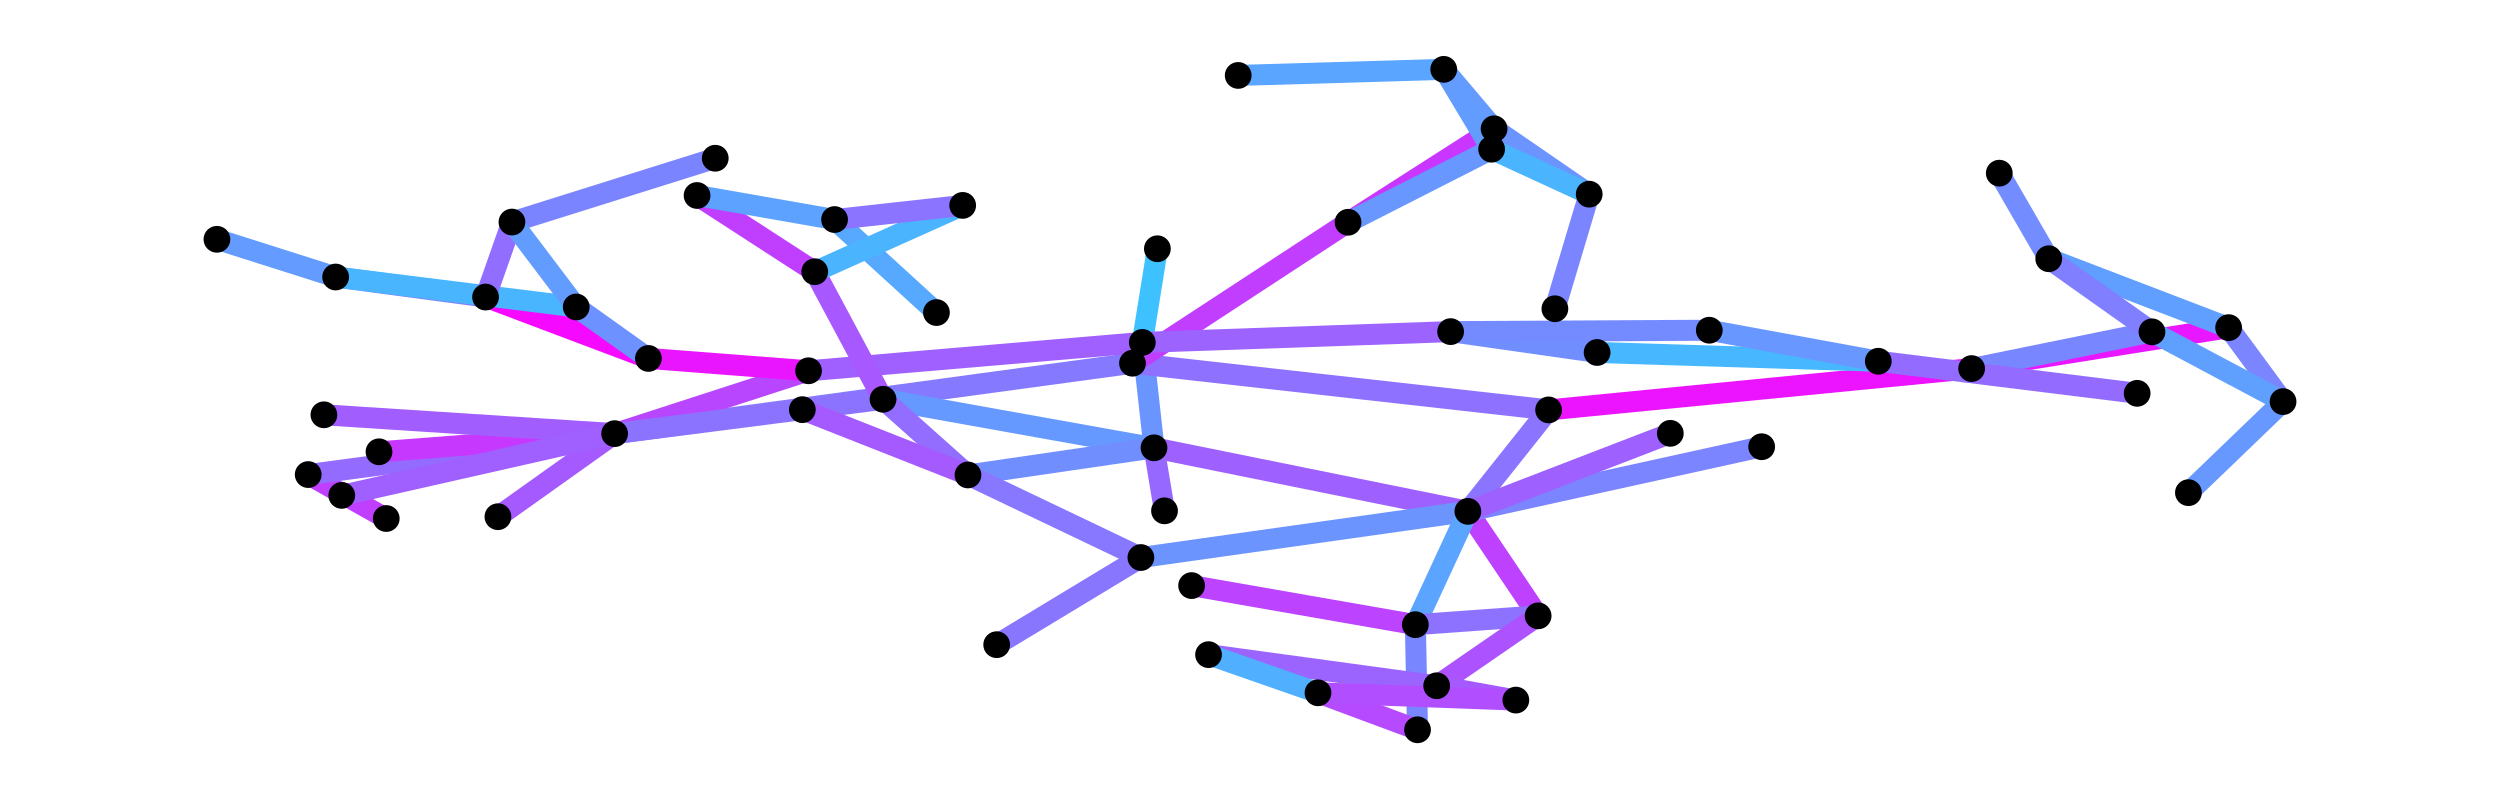 <?xml version="1.0" encoding="utf-8" standalone="no"?>
<!DOCTYPE svg PUBLIC "-//W3C//DTD SVG 1.1//EN"
  "http://www.w3.org/Graphics/SVG/1.1/DTD/svg11.dtd">
<svg xmlns:xlink="http://www.w3.org/1999/xlink" width="357.12pt" height="114.156pt" viewBox="0 0 357.12 114.156" xmlns="http://www.w3.org/2000/svg" version="1.1">
 <defs>
  <style type="text/css">*{stroke-linejoin: round; stroke-linecap: butt}</style>
 </defs>
 <g id="figure_1">
  <g id="axes_1">
   <g id="LineCollection_1">
    <path d="M 55.174 74.068 
L 44.027 67.791 
" clip-path="url(#p7019e871fd)" style="fill: none; stroke: #c03fff; stroke-width: 3"/>
    <path d="M 44.027 67.791 
L 87.799 61.945 
" clip-path="url(#p7019e871fd)" style="fill: none; stroke: #946bff; stroke-width: 3"/>
    <path d="M 54.14 64.539 
L 87.799 61.945 
" clip-path="url(#p7019e871fd)" style="fill: none; stroke: #c738ff; stroke-width: 3"/>
    <path d="M 46.27 59.254 
L 87.799 61.945 
" clip-path="url(#p7019e871fd)" style="fill: none; stroke: #a25dff; stroke-width: 3"/>
    <path d="M 71.128 73.811 
L 87.799 61.945 
" clip-path="url(#p7019e871fd)" style="fill: none; stroke: #a55aff; stroke-width: 3"/>
    <path d="M 48.82 70.765 
L 87.799 61.945 
" clip-path="url(#p7019e871fd)" style="fill: none; stroke: #a05fff; stroke-width: 3"/>
    <path d="M 87.799 61.945 
L 161.775 51.886 
" clip-path="url(#p7019e871fd)" style="fill: none; stroke: #857aff; stroke-width: 3"/>
    <path d="M 87.799 61.945 
L 115.498 52.965 
" clip-path="url(#p7019e871fd)" style="fill: none; stroke: #b946ff; stroke-width: 3"/>
    <path d="M 87.799 61.945 
L 126.141 57.033 
" clip-path="url(#p7019e871fd)" style="fill: none; stroke: #8c73ff; stroke-width: 3"/>
    <path d="M 209.682 73.048 
L 164.847 63.969 
" clip-path="url(#p7019e871fd)" style="fill: none; stroke: #9e61ff; stroke-width: 3"/>
    <path d="M 209.682 73.048 
L 219.719 87.973 
" clip-path="url(#p7019e871fd)" style="fill: none; stroke: #be41ff; stroke-width: 3"/>
    <path d="M 209.682 73.048 
L 221.217 58.556 
" clip-path="url(#p7019e871fd)" style="fill: none; stroke: #8b74ff; stroke-width: 3"/>
    <path d="M 209.682 73.048 
L 162.973 79.643 
" clip-path="url(#p7019e871fd)" style="fill: none; stroke: #6b94ff; stroke-width: 3"/>
    <path d="M 209.682 73.048 
L 202.18 89.236 
" clip-path="url(#p7019e871fd)" style="fill: none; stroke: #5ba4ff; stroke-width: 3"/>
    <path d="M 209.682 73.048 
L 251.65 63.814 
" clip-path="url(#p7019e871fd)" style="fill: none; stroke: #7a85ff; stroke-width: 3"/>
    <path d="M 209.682 73.048 
L 238.601 61.902 
" clip-path="url(#p7019e871fd)" style="fill: none; stroke: #9e61ff; stroke-width: 3"/>
    <path d="M 164.847 63.969 
L 126.141 57.033 
" clip-path="url(#p7019e871fd)" style="fill: none; stroke: #6699ff; stroke-width: 3"/>
    <path d="M 164.847 63.969 
L 138.271 67.847 
" clip-path="url(#p7019e871fd)" style="fill: none; stroke: #718eff; stroke-width: 3"/>
    <path d="M 164.847 63.969 
L 163.177 48.912 
" clip-path="url(#p7019e871fd)" style="fill: none; stroke: #6a95ff; stroke-width: 3"/>
    <path d="M 164.847 63.969 
L 166.349 72.971 
" clip-path="url(#p7019e871fd)" style="fill: none; stroke: #9768ff; stroke-width: 3"/>
    <path d="M 115.498 52.965 
L 163.177 48.912 
" clip-path="url(#p7019e871fd)" style="fill: none; stroke: #a05fff; stroke-width: 3"/>
    <path d="M 115.498 52.965 
L 92.625 51.202 
" clip-path="url(#p7019e871fd)" style="fill: none; stroke: #ea15ff; stroke-width: 3"/>
    <path d="M 30.99 34.184 
L 47.945 39.571 
" clip-path="url(#p7019e871fd)" style="fill: none; stroke: #649bff; stroke-width: 3"/>
    <path d="M 102.17 22.604 
L 73.132 31.721 
" clip-path="url(#p7019e871fd)" style="fill: none; stroke: #7b84ff; stroke-width: 3"/>
    <path d="M 92.625 51.202 
L 69.361 42.433 
" clip-path="url(#p7019e871fd)" style="fill: none; stroke: #f50aff; stroke-width: 3"/>
    <path d="M 92.625 51.202 
L 82.313 43.851 
" clip-path="url(#p7019e871fd)" style="fill: none; stroke: #6d92ff; stroke-width: 3"/>
    <path d="M 47.945 39.571 
L 69.361 42.433 
" clip-path="url(#p7019e871fd)" style="fill: none; stroke: #7f80ff; stroke-width: 3"/>
    <path d="M 47.945 39.571 
L 82.313 43.851 
" clip-path="url(#p7019e871fd)" style="fill: none; stroke: #4ab5ff; stroke-width: 3"/>
    <path d="M 73.132 31.721 
L 69.361 42.433 
" clip-path="url(#p7019e871fd)" style="fill: none; stroke: #916eff; stroke-width: 3"/>
    <path d="M 73.132 31.721 
L 82.313 43.851 
" clip-path="url(#p7019e871fd)" style="fill: none; stroke: #639cff; stroke-width: 3"/>
    <path d="M 161.775 51.886 
L 221.217 58.556 
" clip-path="url(#p7019e871fd)" style="fill: none; stroke: #8e71ff; stroke-width: 3"/>
    <path d="M 161.775 51.886 
L 192.567 31.75 
" clip-path="url(#p7019e871fd)" style="fill: none; stroke: #c13eff; stroke-width: 3"/>
    <path d="M 222.114 44.106 
L 227.015 27.736 
" clip-path="url(#p7019e871fd)" style="fill: none; stroke: #7a85ff; stroke-width: 3"/>
    <path d="M 176.874 10.775 
L 206.234 9.906 
" clip-path="url(#p7019e871fd)" style="fill: none; stroke: #5aa5ff; stroke-width: 3"/>
    <path d="M 192.567 31.75 
L 213.428 18.399 
" clip-path="url(#p7019e871fd)" style="fill: none; stroke: #c936ff; stroke-width: 3"/>
    <path d="M 192.567 31.75 
L 213.075 21.312 
" clip-path="url(#p7019e871fd)" style="fill: none; stroke: #6897ff; stroke-width: 3"/>
    <path d="M 227.015 27.736 
L 213.428 18.399 
" clip-path="url(#p7019e871fd)" style="fill: none; stroke: #6b94ff; stroke-width: 3"/>
    <path d="M 227.015 27.736 
L 213.075 21.312 
" clip-path="url(#p7019e871fd)" style="fill: none; stroke: #4bb4ff; stroke-width: 3"/>
    <path d="M 206.234 9.906 
L 213.428 18.399 
" clip-path="url(#p7019e871fd)" style="fill: none; stroke: #659aff; stroke-width: 3"/>
    <path d="M 206.234 9.906 
L 213.075 21.312 
" clip-path="url(#p7019e871fd)" style="fill: none; stroke: #639cff; stroke-width: 3"/>
    <path d="M 221.217 58.556 
L 281.642 52.65 
" clip-path="url(#p7019e871fd)" style="fill: none; stroke: #ec13ff; stroke-width: 3"/>
    <path d="M 285.594 24.738 
L 292.661 36.962 
" clip-path="url(#p7019e871fd)" style="fill: none; stroke: #738cff; stroke-width: 3"/>
    <path d="M 312.611 70.377 
L 326.13 57.369 
" clip-path="url(#p7019e871fd)" style="fill: none; stroke: #6798ff; stroke-width: 3"/>
    <path d="M 281.642 52.65 
L 318.356 46.803 
" clip-path="url(#p7019e871fd)" style="fill: none; stroke: #e817ff; stroke-width: 3"/>
    <path d="M 281.642 52.65 
L 307.405 47.403 
" clip-path="url(#p7019e871fd)" style="fill: none; stroke: #7887ff; stroke-width: 3"/>
    <path d="M 292.661 36.962 
L 318.356 46.803 
" clip-path="url(#p7019e871fd)" style="fill: none; stroke: #609fff; stroke-width: 3"/>
    <path d="M 292.661 36.962 
L 307.405 47.403 
" clip-path="url(#p7019e871fd)" style="fill: none; stroke: #807fff; stroke-width: 3"/>
    <path d="M 326.13 57.369 
L 318.356 46.803 
" clip-path="url(#p7019e871fd)" style="fill: none; stroke: #7a85ff; stroke-width: 3"/>
    <path d="M 326.13 57.369 
L 307.405 47.403 
" clip-path="url(#p7019e871fd)" style="fill: none; stroke: #5fa0ff; stroke-width: 3"/>
    <path d="M 163.177 48.912 
L 165.33 35.535 
" clip-path="url(#p7019e871fd)" style="fill: none; stroke: #3dc2ff; stroke-width: 3"/>
    <path d="M 163.177 48.912 
L 207.217 47.371 
" clip-path="url(#p7019e871fd)" style="fill: none; stroke: #9c63ff; stroke-width: 3"/>
    <path d="M 305.287 56.185 
L 268.309 51.603 
" clip-path="url(#p7019e871fd)" style="fill: none; stroke: #936cff; stroke-width: 3"/>
    <path d="M 207.217 47.371 
L 228.144 50.352 
" clip-path="url(#p7019e871fd)" style="fill: none; stroke: #718eff; stroke-width: 3"/>
    <path d="M 207.217 47.371 
L 244.169 47.172 
" clip-path="url(#p7019e871fd)" style="fill: none; stroke: #748bff; stroke-width: 3"/>
    <path d="M 268.309 51.603 
L 228.144 50.352 
" clip-path="url(#p7019e871fd)" style="fill: none; stroke: #47b8ff; stroke-width: 3"/>
    <path d="M 268.309 51.603 
L 244.169 47.172 
" clip-path="url(#p7019e871fd)" style="fill: none; stroke: #6897ff; stroke-width: 3"/>
    <path d="M 202.18 89.236 
L 219.719 87.973 
" clip-path="url(#p7019e871fd)" style="fill: none; stroke: #8d72ff; stroke-width: 3"/>
    <path d="M 202.18 89.236 
L 202.491 104.25 
" clip-path="url(#p7019e871fd)" style="fill: none; stroke: #7887ff; stroke-width: 3"/>
    <path d="M 202.18 89.236 
L 170.22 83.652 
" clip-path="url(#p7019e871fd)" style="fill: none; stroke: #bc43ff; stroke-width: 3"/>
    <path d="M 219.719 87.973 
L 205.226 97.96 
" clip-path="url(#p7019e871fd)" style="fill: none; stroke: #ac53ff; stroke-width: 3"/>
    <path d="M 202.491 104.25 
L 188.272 98.966 
" clip-path="url(#p7019e871fd)" style="fill: none; stroke: #b54aff; stroke-width: 3"/>
    <path d="M 205.226 97.96 
L 216.537 100.007 
" clip-path="url(#p7019e871fd)" style="fill: none; stroke: #a659ff; stroke-width: 3"/>
    <path d="M 205.226 97.96 
L 172.639 93.515 
" clip-path="url(#p7019e871fd)" style="fill: none; stroke: #9b64ff; stroke-width: 3"/>
    <path d="M 188.272 98.966 
L 216.537 100.007 
" clip-path="url(#p7019e871fd)" style="fill: none; stroke: #b14eff; stroke-width: 3"/>
    <path d="M 188.272 98.966 
L 172.639 93.515 
" clip-path="url(#p7019e871fd)" style="fill: none; stroke: #50afff; stroke-width: 3"/>
    <path d="M 126.141 57.033 
L 138.271 67.847 
" clip-path="url(#p7019e871fd)" style="fill: none; stroke: #926dff; stroke-width: 3"/>
    <path d="M 126.141 57.033 
L 116.385 38.815 
" clip-path="url(#p7019e871fd)" style="fill: none; stroke: #a758ff; stroke-width: 3"/>
    <path d="M 133.769 44.647 
L 119.216 31.362 
" clip-path="url(#p7019e871fd)" style="fill: none; stroke: #56a9ff; stroke-width: 3"/>
    <path d="M 116.385 38.815 
L 99.575 27.924 
" clip-path="url(#p7019e871fd)" style="fill: none; stroke: #c03fff; stroke-width: 3"/>
    <path d="M 116.385 38.815 
L 137.517 29.341 
" clip-path="url(#p7019e871fd)" style="fill: none; stroke: #4bb4ff; stroke-width: 3"/>
    <path d="M 119.216 31.362 
L 99.575 27.924 
" clip-path="url(#p7019e871fd)" style="fill: none; stroke: #5da2ff; stroke-width: 3"/>
    <path d="M 119.216 31.362 
L 137.517 29.341 
" clip-path="url(#p7019e871fd)" style="fill: none; stroke: #8b74ff; stroke-width: 3"/>
    <path d="M 138.271 67.847 
L 162.973 79.643 
" clip-path="url(#p7019e871fd)" style="fill: none; stroke: #8778ff; stroke-width: 3"/>
    <path d="M 138.271 67.847 
L 114.613 58.519 
" clip-path="url(#p7019e871fd)" style="fill: none; stroke: #a55aff; stroke-width: 3"/>
    <path d="M 162.973 79.643 
L 142.377 92.092 
" clip-path="url(#p7019e871fd)" style="fill: none; stroke: #8976ff; stroke-width: 3"/>
   </g>
   <g id="PathCollection_1">
    <defs>
     <path id="C0_0_ea1558d89e" d="M 0 1.414 
C 0.375 1.414 0.735 1.265 1 1 
C 1.265 0.735 1.414 0.375 1.414 -0 
C 1.414 -0.375 1.265 -0.735 1 -1 
C 0.735 -1.265 0.375 -1.414 0 -1.414 
C -0.375 -1.414 -0.735 -1.265 -1 -1 
C -1.265 -0.735 -1.414 -0.375 -1.414 0 
C -1.414 0.375 -1.265 0.735 -1 1 
C -0.735 1.265 -0.375 1.414 0 1.414 
z
"/>
    </defs>
    <g clip-path="url(#p7019e871fd)">
     <use xlink:href="#C0_0_ea1558d89e" x="55.174" y="74.068" style="stroke: #000000"/>
    </g>
    <g clip-path="url(#p7019e871fd)">
     <use xlink:href="#C0_0_ea1558d89e" x="44.027" y="67.791" style="stroke: #000000"/>
    </g>
    <g clip-path="url(#p7019e871fd)">
     <use xlink:href="#C0_0_ea1558d89e" x="54.14" y="64.539" style="stroke: #000000"/>
    </g>
    <g clip-path="url(#p7019e871fd)">
     <use xlink:href="#C0_0_ea1558d89e" x="46.27" y="59.254" style="stroke: #000000"/>
    </g>
    <g clip-path="url(#p7019e871fd)">
     <use xlink:href="#C0_0_ea1558d89e" x="71.128" y="73.811" style="stroke: #000000"/>
    </g>
    <g clip-path="url(#p7019e871fd)">
     <use xlink:href="#C0_0_ea1558d89e" x="48.82" y="70.765" style="stroke: #000000"/>
    </g>
    <g clip-path="url(#p7019e871fd)">
     <use xlink:href="#C0_0_ea1558d89e" x="87.799" y="61.945" style="stroke: #000000"/>
    </g>
    <g clip-path="url(#p7019e871fd)">
     <use xlink:href="#C0_0_ea1558d89e" x="209.682" y="73.048" style="stroke: #000000"/>
    </g>
    <g clip-path="url(#p7019e871fd)">
     <use xlink:href="#C0_0_ea1558d89e" x="164.847" y="63.969" style="stroke: #000000"/>
    </g>
    <g clip-path="url(#p7019e871fd)">
     <use xlink:href="#C0_0_ea1558d89e" x="166.349" y="72.971" style="stroke: #000000"/>
    </g>
    <g clip-path="url(#p7019e871fd)">
     <use xlink:href="#C0_0_ea1558d89e" x="251.65" y="63.814" style="stroke: #000000"/>
    </g>
    <g clip-path="url(#p7019e871fd)">
     <use xlink:href="#C0_0_ea1558d89e" x="238.601" y="61.902" style="stroke: #000000"/>
    </g>
    <g clip-path="url(#p7019e871fd)">
     <use xlink:href="#C0_0_ea1558d89e" x="115.498" y="52.965" style="stroke: #000000"/>
    </g>
    <g clip-path="url(#p7019e871fd)">
     <use xlink:href="#C0_0_ea1558d89e" x="30.99" y="34.184" style="stroke: #000000"/>
    </g>
    <g clip-path="url(#p7019e871fd)">
     <use xlink:href="#C0_0_ea1558d89e" x="102.17" y="22.604" style="stroke: #000000"/>
    </g>
    <g clip-path="url(#p7019e871fd)">
     <use xlink:href="#C0_0_ea1558d89e" x="92.625" y="51.202" style="stroke: #000000"/>
    </g>
    <g clip-path="url(#p7019e871fd)">
     <use xlink:href="#C0_0_ea1558d89e" x="47.945" y="39.571" style="stroke: #000000"/>
    </g>
    <g clip-path="url(#p7019e871fd)">
     <use xlink:href="#C0_0_ea1558d89e" x="73.132" y="31.721" style="stroke: #000000"/>
    </g>
    <g clip-path="url(#p7019e871fd)">
     <use xlink:href="#C0_0_ea1558d89e" x="69.361" y="42.433" style="stroke: #000000"/>
    </g>
    <g clip-path="url(#p7019e871fd)">
     <use xlink:href="#C0_0_ea1558d89e" x="82.313" y="43.851" style="stroke: #000000"/>
    </g>
    <g clip-path="url(#p7019e871fd)">
     <use xlink:href="#C0_0_ea1558d89e" x="161.775" y="51.886" style="stroke: #000000"/>
    </g>
    <g clip-path="url(#p7019e871fd)">
     <use xlink:href="#C0_0_ea1558d89e" x="222.114" y="44.106" style="stroke: #000000"/>
    </g>
    <g clip-path="url(#p7019e871fd)">
     <use xlink:href="#C0_0_ea1558d89e" x="176.874" y="10.775" style="stroke: #000000"/>
    </g>
    <g clip-path="url(#p7019e871fd)">
     <use xlink:href="#C0_0_ea1558d89e" x="192.567" y="31.75" style="stroke: #000000"/>
    </g>
    <g clip-path="url(#p7019e871fd)">
     <use xlink:href="#C0_0_ea1558d89e" x="227.015" y="27.736" style="stroke: #000000"/>
    </g>
    <g clip-path="url(#p7019e871fd)">
     <use xlink:href="#C0_0_ea1558d89e" x="206.234" y="9.906" style="stroke: #000000"/>
    </g>
    <g clip-path="url(#p7019e871fd)">
     <use xlink:href="#C0_0_ea1558d89e" x="213.428" y="18.399" style="stroke: #000000"/>
    </g>
    <g clip-path="url(#p7019e871fd)">
     <use xlink:href="#C0_0_ea1558d89e" x="213.075" y="21.312" style="stroke: #000000"/>
    </g>
    <g clip-path="url(#p7019e871fd)">
     <use xlink:href="#C0_0_ea1558d89e" x="221.217" y="58.556" style="stroke: #000000"/>
    </g>
    <g clip-path="url(#p7019e871fd)">
     <use xlink:href="#C0_0_ea1558d89e" x="285.594" y="24.738" style="stroke: #000000"/>
    </g>
    <g clip-path="url(#p7019e871fd)">
     <use xlink:href="#C0_0_ea1558d89e" x="312.611" y="70.377" style="stroke: #000000"/>
    </g>
    <g clip-path="url(#p7019e871fd)">
     <use xlink:href="#C0_0_ea1558d89e" x="281.642" y="52.65" style="stroke: #000000"/>
    </g>
    <g clip-path="url(#p7019e871fd)">
     <use xlink:href="#C0_0_ea1558d89e" x="292.661" y="36.962" style="stroke: #000000"/>
    </g>
    <g clip-path="url(#p7019e871fd)">
     <use xlink:href="#C0_0_ea1558d89e" x="326.13" y="57.369" style="stroke: #000000"/>
    </g>
    <g clip-path="url(#p7019e871fd)">
     <use xlink:href="#C0_0_ea1558d89e" x="318.356" y="46.803" style="stroke: #000000"/>
    </g>
    <g clip-path="url(#p7019e871fd)">
     <use xlink:href="#C0_0_ea1558d89e" x="307.405" y="47.403" style="stroke: #000000"/>
    </g>
    <g clip-path="url(#p7019e871fd)">
     <use xlink:href="#C0_0_ea1558d89e" x="163.177" y="48.912" style="stroke: #000000"/>
    </g>
    <g clip-path="url(#p7019e871fd)">
     <use xlink:href="#C0_0_ea1558d89e" x="305.287" y="56.185" style="stroke: #000000"/>
    </g>
    <g clip-path="url(#p7019e871fd)">
     <use xlink:href="#C0_0_ea1558d89e" x="207.217" y="47.371" style="stroke: #000000"/>
    </g>
    <g clip-path="url(#p7019e871fd)">
     <use xlink:href="#C0_0_ea1558d89e" x="268.309" y="51.603" style="stroke: #000000"/>
    </g>
    <g clip-path="url(#p7019e871fd)">
     <use xlink:href="#C0_0_ea1558d89e" x="228.144" y="50.352" style="stroke: #000000"/>
    </g>
    <g clip-path="url(#p7019e871fd)">
     <use xlink:href="#C0_0_ea1558d89e" x="244.169" y="47.172" style="stroke: #000000"/>
    </g>
    <g clip-path="url(#p7019e871fd)">
     <use xlink:href="#C0_0_ea1558d89e" x="202.18" y="89.236" style="stroke: #000000"/>
    </g>
    <g clip-path="url(#p7019e871fd)">
     <use xlink:href="#C0_0_ea1558d89e" x="170.22" y="83.652" style="stroke: #000000"/>
    </g>
    <g clip-path="url(#p7019e871fd)">
     <use xlink:href="#C0_0_ea1558d89e" x="219.719" y="87.973" style="stroke: #000000"/>
    </g>
    <g clip-path="url(#p7019e871fd)">
     <use xlink:href="#C0_0_ea1558d89e" x="202.491" y="104.25" style="stroke: #000000"/>
    </g>
    <g clip-path="url(#p7019e871fd)">
     <use xlink:href="#C0_0_ea1558d89e" x="205.226" y="97.96" style="stroke: #000000"/>
    </g>
    <g clip-path="url(#p7019e871fd)">
     <use xlink:href="#C0_0_ea1558d89e" x="188.272" y="98.966" style="stroke: #000000"/>
    </g>
    <g clip-path="url(#p7019e871fd)">
     <use xlink:href="#C0_0_ea1558d89e" x="216.537" y="100.007" style="stroke: #000000"/>
    </g>
    <g clip-path="url(#p7019e871fd)">
     <use xlink:href="#C0_0_ea1558d89e" x="172.639" y="93.515" style="stroke: #000000"/>
    </g>
    <g clip-path="url(#p7019e871fd)">
     <use xlink:href="#C0_0_ea1558d89e" x="126.141" y="57.033" style="stroke: #000000"/>
    </g>
    <g clip-path="url(#p7019e871fd)">
     <use xlink:href="#C0_0_ea1558d89e" x="133.769" y="44.647" style="stroke: #000000"/>
    </g>
    <g clip-path="url(#p7019e871fd)">
     <use xlink:href="#C0_0_ea1558d89e" x="116.385" y="38.815" style="stroke: #000000"/>
    </g>
    <g clip-path="url(#p7019e871fd)">
     <use xlink:href="#C0_0_ea1558d89e" x="119.216" y="31.362" style="stroke: #000000"/>
    </g>
    <g clip-path="url(#p7019e871fd)">
     <use xlink:href="#C0_0_ea1558d89e" x="99.575" y="27.924" style="stroke: #000000"/>
    </g>
    <g clip-path="url(#p7019e871fd)">
     <use xlink:href="#C0_0_ea1558d89e" x="137.517" y="29.341" style="stroke: #000000"/>
    </g>
    <g clip-path="url(#p7019e871fd)">
     <use xlink:href="#C0_0_ea1558d89e" x="138.271" y="67.847" style="stroke: #000000"/>
    </g>
    <g clip-path="url(#p7019e871fd)">
     <use xlink:href="#C0_0_ea1558d89e" x="114.613" y="58.519" style="stroke: #000000"/>
    </g>
    <g clip-path="url(#p7019e871fd)">
     <use xlink:href="#C0_0_ea1558d89e" x="162.973" y="79.643" style="stroke: #000000"/>
    </g>
    <g clip-path="url(#p7019e871fd)">
     <use xlink:href="#C0_0_ea1558d89e" x="142.377" y="92.092" style="stroke: #000000"/>
    </g>
    <g clip-path="url(#p7019e871fd)">
     <use xlink:href="#C0_0_ea1558d89e" x="165.33" y="35.535" style="stroke: #000000"/>
    </g>
   </g>
  </g>
 </g>
 <defs>
  <clipPath id="p7019e871fd">
   <rect x="0" y="0" width="357.12" height="114.156"/>
  </clipPath>
 </defs>
</svg>
